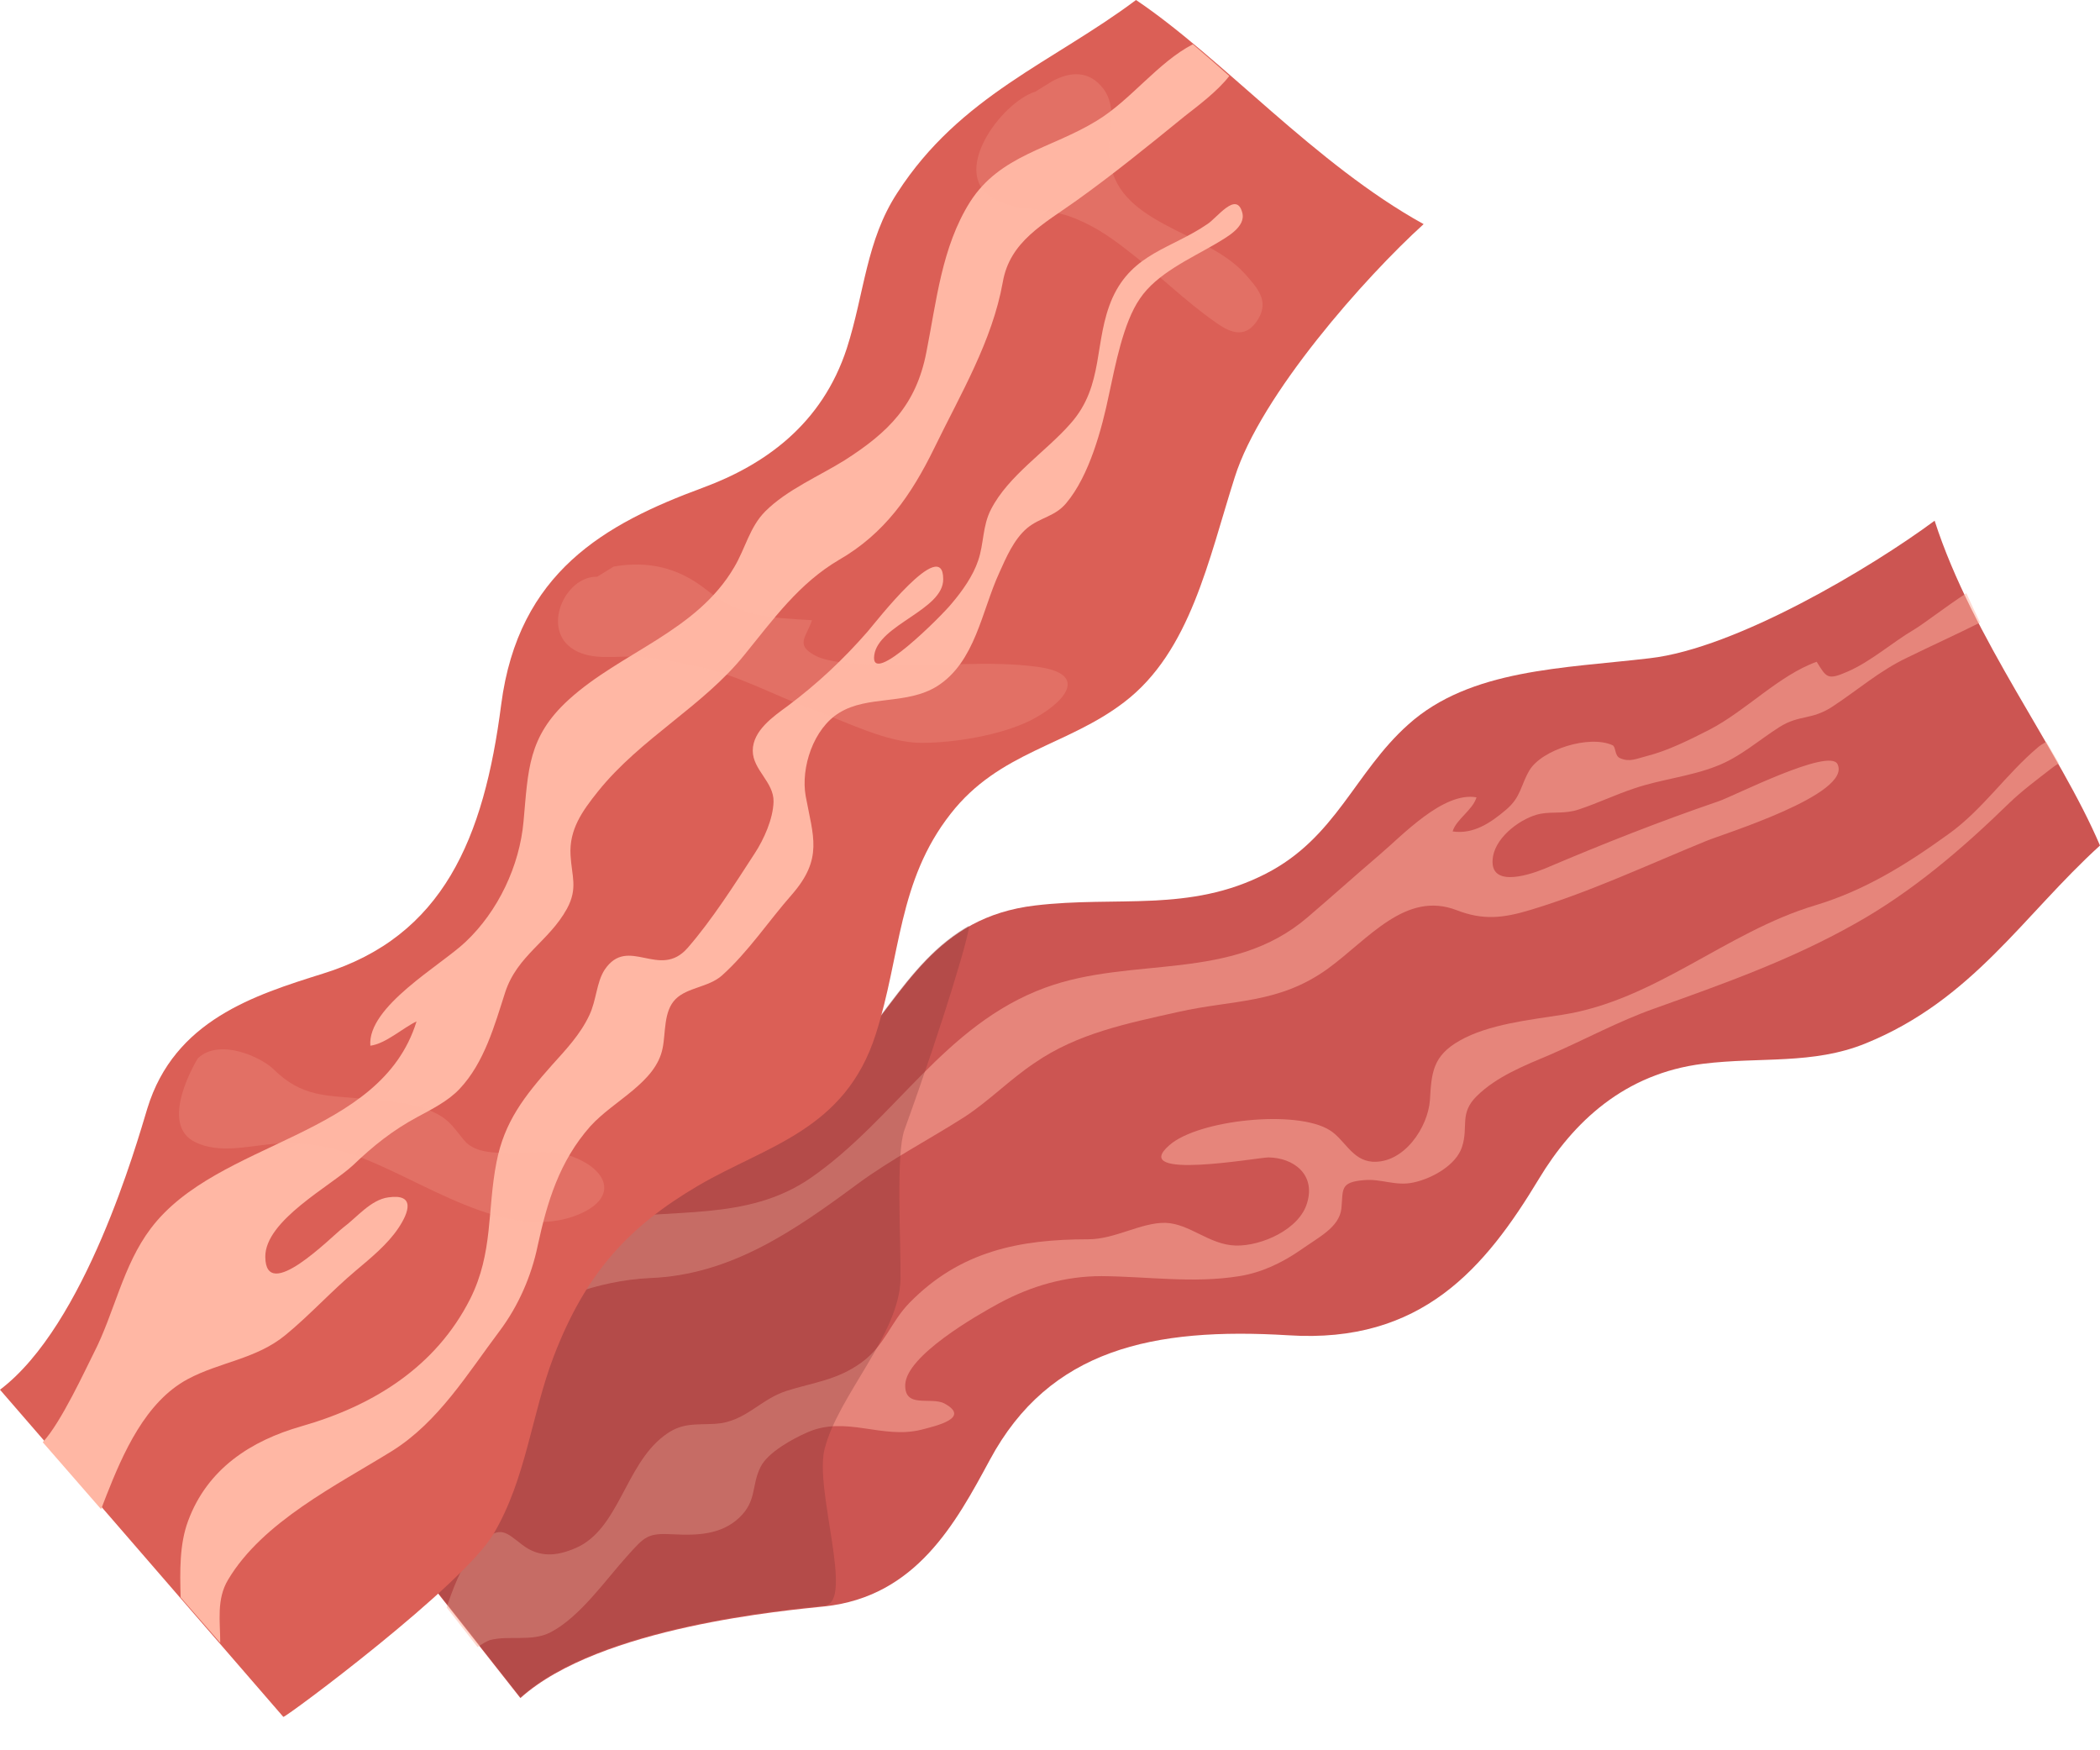 <svg width="48" height="40" viewBox="0 0 48 40" fill="none" xmlns="http://www.w3.org/2000/svg">
<path d="M48 19.323C46.245 20.917 45.089 22.851 42.644 23.845C41.435 24.337 40.234 24.149 38.927 24.311C37.135 24.534 35.962 25.636 35.174 26.943C33.947 28.976 32.496 30.713 29.45 30.516C26.36 30.328 23.987 30.829 22.625 33.363C21.846 34.805 20.941 36.488 18.846 36.712C18.021 36.801 13.713 37.169 11.895 38.807L5.777 31.035C5.786 30.954 9.512 27.561 10.793 27.104C12.181 26.621 13.624 26.773 15.039 26.531C17.054 26.173 18.272 25.403 19.49 24.015C20.691 22.663 21.371 20.962 23.664 20.693C25.536 20.469 27.184 20.863 28.931 19.968C30.543 19.144 30.964 17.649 32.191 16.556C33.606 15.285 35.747 15.276 37.709 15.043C39.679 14.819 42.769 12.975 44.22 11.9C45.089 14.595 47.069 17.138 48 19.323Z" fill="#CC5552"/>
<path opacity="0.5" d="M35.209 18.598C35.496 18.544 35.765 18.607 36.087 18.499C36.517 18.356 36.929 18.159 37.359 18.016C37.968 17.81 38.622 17.747 39.222 17.514C39.769 17.308 40.199 16.914 40.682 16.61C41.13 16.332 41.399 16.458 41.864 16.162C42.456 15.777 42.957 15.329 43.602 15.025C44.131 14.765 44.704 14.506 45.259 14.228C45.152 14.007 45.047 13.784 44.946 13.557C44.453 13.879 44.023 14.219 43.763 14.38C43.244 14.685 42.769 15.115 42.232 15.348C41.766 15.553 41.748 15.482 41.524 15.124C40.655 15.437 39.921 16.234 39.079 16.673C38.622 16.905 38.13 17.156 37.628 17.282C37.413 17.335 37.252 17.425 37.028 17.326C36.902 17.273 36.938 17.067 36.858 17.031C36.329 16.789 35.245 17.129 34.959 17.604C34.753 17.953 34.771 18.213 34.421 18.508C34.072 18.804 33.678 19.072 33.203 19.001C33.284 18.723 33.66 18.517 33.749 18.222C32.988 18.087 32.057 19.09 31.528 19.538C30.973 20.012 30.445 20.487 29.889 20.962C28.151 22.457 25.885 21.839 23.888 22.573C21.577 23.424 20.466 25.582 18.523 26.925C17.063 27.928 15.352 27.597 13.722 27.892C11.877 28.223 10.462 29.226 8.912 30.157C8.222 30.569 6.843 31.08 6.386 31.859L7.363 33.103C7.649 32.88 7.927 32.656 8.213 32.459C10.139 31.116 12.441 29.316 14.86 29.208C16.696 29.137 18.147 28.134 19.598 27.059C20.377 26.486 21.228 26.048 22.043 25.528C22.607 25.161 23.082 24.669 23.646 24.293C24.631 23.612 25.769 23.388 26.924 23.128C28.187 22.842 29.226 22.95 30.355 22.135C31.286 21.454 32.128 20.353 33.293 20.8C33.893 21.033 34.35 20.988 34.995 20.791C36.356 20.38 37.691 19.753 39.007 19.216C39.348 19.072 42.348 18.15 41.999 17.461C41.802 17.084 39.607 18.204 39.285 18.311C37.923 18.777 36.634 19.287 35.308 19.851C34.869 20.03 34.009 20.281 34.126 19.574C34.206 19.099 34.797 18.678 35.209 18.598Z" fill="#FFB7A4"/>
<path opacity="0.5" d="M46.773 16.95C46.683 17.004 46.612 17.049 46.585 17.076C45.85 17.694 45.322 18.5 44.534 19.064C43.566 19.762 42.617 20.353 41.48 20.693C39.455 21.302 37.834 22.86 35.711 23.191C34.968 23.308 34.027 23.406 33.364 23.782C32.746 24.132 32.72 24.517 32.684 25.143C32.639 25.761 32.093 26.594 31.367 26.549C30.901 26.513 30.74 26.048 30.4 25.833C29.647 25.349 27.381 25.591 26.727 26.173C25.787 26.988 28.761 26.451 28.994 26.451C29.576 26.46 30.068 26.845 29.88 27.48C29.71 28.098 28.823 28.483 28.241 28.465C27.641 28.448 27.193 27.964 26.638 27.946C26.074 27.937 25.491 28.322 24.873 28.322C23.306 28.322 21.945 28.591 20.789 29.773C20.359 30.211 20.225 30.749 19.696 31.134C19.132 31.546 18.595 31.59 17.977 31.787C17.367 31.984 17.036 32.495 16.355 32.539C15.872 32.566 15.576 32.504 15.173 32.817C14.286 33.489 14.143 34.957 13.158 35.378C12.728 35.566 12.325 35.602 11.94 35.306C11.563 35.02 11.447 34.85 10.999 35.244C10.65 35.566 10.399 36.175 10.247 36.623C10.229 36.658 10.217 36.697 10.211 36.739L10.918 37.643C11.026 37.563 11.124 37.509 11.196 37.482C11.644 37.366 12.155 37.527 12.585 37.303C13.256 36.954 13.838 36.112 14.331 35.566C14.743 35.109 14.797 35.029 15.406 35.065C15.934 35.091 16.481 35.074 16.893 34.688C17.305 34.303 17.171 33.945 17.385 33.524C17.547 33.193 18.12 32.88 18.451 32.736C19.329 32.343 20.162 32.898 21.058 32.674C21.407 32.584 22.195 32.405 21.586 32.074C21.273 31.913 20.673 32.199 20.691 31.644C20.717 30.982 22.312 30.068 22.84 29.782C23.575 29.388 24.345 29.164 25.178 29.164C26.244 29.173 27.283 29.334 28.331 29.164C28.832 29.083 29.289 28.868 29.719 28.573C30.149 28.268 30.606 28.053 30.66 27.624C30.704 27.185 30.615 27.015 31.179 26.97C31.573 26.934 31.896 27.113 32.308 27.024C32.729 26.934 33.284 26.63 33.418 26.209C33.571 25.743 33.347 25.448 33.759 25.045C34.206 24.606 34.833 24.355 35.407 24.114C36.213 23.765 37.001 23.335 37.816 23.048C39.392 22.484 40.933 21.938 42.393 21.114C43.71 20.38 44.865 19.386 45.922 18.356C46.218 18.07 46.558 17.819 46.88 17.568C46.925 17.532 46.988 17.488 47.06 17.443C46.964 17.282 46.868 17.118 46.773 16.95Z" fill="#FFB7A4"/>
<path opacity="0.3" d="M19.49 23.997C18.272 25.385 17.054 26.155 15.039 26.513C13.624 26.755 12.181 26.602 10.793 27.086C9.512 27.543 5.786 30.936 5.777 31.017L11.895 38.789C13.713 37.15 18.021 36.783 18.846 36.694C19.535 36.622 18.613 34.052 18.846 33.121C19.15 31.903 20.556 30.497 20.583 29.235C20.592 28.331 20.476 26.361 20.673 25.823C21.604 23.245 22.204 21.203 22.142 21.158C20.977 21.821 20.368 23.003 19.49 23.997Z" fill="#7C3333"/>
<path d="M25.966 0C24.067 1.424 21.944 2.185 20.511 4.405C19.795 5.498 19.759 6.707 19.356 7.96C18.792 9.688 17.493 10.62 16.06 11.148C13.829 11.972 11.85 13.073 11.456 16.099C11.062 19.162 10.13 21.4 7.38 22.251C5.813 22.743 3.986 23.316 3.368 25.331C3.126 26.128 1.953 30.283 0 31.76L6.476 39.237C6.556 39.237 10.596 36.228 11.286 35.046C12.029 33.784 12.146 32.333 12.656 30.999C13.391 29.083 14.376 28.026 15.961 27.095C17.52 26.182 19.32 25.832 20.019 23.63C20.592 21.839 20.52 20.138 21.729 18.598C22.84 17.174 24.39 17.049 25.697 16.046C27.211 14.891 27.623 12.786 28.223 10.906C28.814 9.026 31.206 6.331 32.54 5.122C30.059 3.752 27.937 1.325 25.966 0Z" fill="#DB5F56"/>
<path d="M27.265 1.012C26.468 1.424 25.841 2.292 25.071 2.758C24.023 3.402 22.858 3.537 22.169 4.62C21.524 5.65 21.407 6.877 21.174 8.05C20.942 9.249 20.314 9.876 19.302 10.521C18.711 10.888 17.986 11.193 17.493 11.685C17.135 12.043 17.036 12.536 16.785 12.957C15.926 14.434 14.197 14.899 12.997 15.992C12.065 16.843 12.074 17.595 11.967 18.768C11.877 19.788 11.384 20.827 10.641 21.526C10.077 22.063 8.393 23.003 8.465 23.898C8.814 23.854 9.217 23.486 9.521 23.343C8.697 26.012 4.989 26.038 3.449 28.071C2.804 28.922 2.616 30.005 2.141 30.927C1.971 31.259 1.398 32.512 0.977 32.96L2.311 34.491C2.353 34.378 2.392 34.276 2.428 34.187C2.813 33.211 3.323 32.038 4.291 31.518C5.025 31.124 5.858 31.062 6.53 30.506C7.085 30.05 7.578 29.504 8.133 29.038C8.473 28.751 8.859 28.438 9.109 28.062C9.342 27.713 9.504 27.274 8.877 27.364C8.473 27.417 8.151 27.829 7.846 28.053C7.56 28.277 6.073 29.799 6.064 28.725C6.055 27.892 7.56 27.104 8.07 26.629C8.536 26.182 8.975 25.832 9.539 25.528C9.871 25.349 10.247 25.161 10.507 24.883C11.071 24.283 11.304 23.433 11.546 22.681C11.823 21.83 12.549 21.517 12.961 20.764C13.212 20.299 13.068 20.021 13.041 19.547C13.006 18.956 13.31 18.535 13.668 18.087C14.645 16.869 16.069 16.144 17.018 14.962C17.681 14.147 18.263 13.332 19.177 12.795C20.216 12.195 20.825 11.327 21.362 10.226C21.954 9.008 22.679 7.799 22.921 6.447C23.082 5.516 23.852 5.122 24.605 4.584C25.456 3.976 26.271 3.313 27.086 2.65C27.372 2.426 27.829 2.086 28.098 1.737C27.817 1.486 27.54 1.245 27.265 1.012Z" fill="#FFB7A4"/>
<path d="M27.596 5.122C26.772 5.686 25.895 5.784 25.429 6.805C24.99 7.799 25.25 8.802 24.47 9.679C23.915 10.315 23.046 10.87 22.652 11.64C22.455 12.016 22.491 12.428 22.357 12.813C22.24 13.162 21.998 13.503 21.756 13.789C21.55 14.049 19.875 15.732 19.983 14.971C20.081 14.273 21.568 13.941 21.559 13.234C21.559 12.222 20.01 14.228 19.831 14.434C19.267 15.079 18.684 15.625 18.003 16.135C17.672 16.377 17.206 16.699 17.206 17.156C17.206 17.595 17.69 17.872 17.681 18.32C17.672 18.714 17.457 19.189 17.251 19.502C16.794 20.209 16.266 21.033 15.72 21.66C15.075 22.403 14.358 21.364 13.821 22.161C13.633 22.448 13.633 22.86 13.471 23.2C13.265 23.639 12.943 23.979 12.62 24.337C11.985 25.053 11.528 25.636 11.349 26.558C11.134 27.65 11.277 28.626 10.748 29.683C9.96 31.241 8.527 32.127 6.897 32.593C5.733 32.924 4.738 33.569 4.299 34.76C4.102 35.288 4.111 35.906 4.129 36.506L5.034 37.544C5.034 37.052 4.944 36.551 5.213 36.103C6.001 34.778 7.694 33.945 8.966 33.157C10.023 32.494 10.686 31.393 11.42 30.417C11.85 29.844 12.146 29.163 12.289 28.474C12.504 27.48 12.782 26.54 13.498 25.734C14.036 25.143 14.994 24.74 15.146 23.952C15.218 23.603 15.164 23.11 15.442 22.833C15.711 22.564 16.194 22.564 16.499 22.296C17.108 21.75 17.565 21.051 18.102 20.442C18.819 19.618 18.586 19.117 18.416 18.195C18.299 17.541 18.595 16.646 19.186 16.288C19.84 15.884 20.726 16.117 21.425 15.679C22.294 15.123 22.437 13.968 22.84 13.091C23.002 12.733 23.172 12.33 23.476 12.07C23.781 11.819 24.112 11.81 24.372 11.497C24.9 10.87 25.187 9.796 25.348 9.017C25.491 8.363 25.671 7.378 26.056 6.823C26.441 6.25 27.211 5.91 27.793 5.569C28.008 5.435 28.492 5.193 28.393 4.853C28.259 4.361 27.82 4.978 27.596 5.122Z" fill="#FFB7A4"/>
<path opacity="0.2" d="M23.718 15.24C22.581 15.088 21.452 15.24 20.297 15.195C19.867 15.177 18.98 15.186 18.613 14.971C18.174 14.729 18.433 14.559 18.559 14.174C17.547 14.112 16.929 14.103 16.131 13.467C15.496 12.966 14.806 12.813 14.027 12.948L13.65 13.18C12.907 13.162 12.352 14.407 13.131 14.855C13.543 15.097 14.072 14.989 14.528 15.007C15.012 15.034 15.469 15.132 15.934 15.231C16.866 15.419 17.69 15.893 18.577 16.216C19.32 16.484 20.27 16.977 21.058 16.977C21.81 16.977 22.849 16.807 23.53 16.476C24.273 16.108 24.963 15.41 23.718 15.24Z" fill="#FFB7A4"/>
<path opacity="0.2" d="M28.456 6.259C27.552 5.247 25.456 5.14 25.357 3.546C25.321 3.026 25.554 2.48 25.223 2.033C24.9 1.603 24.462 1.63 24.041 1.862L23.664 2.095C22.885 2.337 21.64 4.011 22.769 4.575C23.252 4.817 23.897 4.764 24.417 4.934C24.909 5.104 25.321 5.372 25.724 5.686C26.432 6.223 27.077 6.877 27.802 7.378C28.143 7.62 28.483 7.745 28.761 7.289C29.012 6.868 28.734 6.572 28.456 6.259Z" fill="#FFB7A4"/>
<path opacity="0.2" d="M12.951 26.388C12.244 26.182 11.043 26.594 10.605 26.056C10.327 25.716 10.228 25.519 9.718 25.34C9.27 25.179 8.822 25.161 8.356 25.116C7.452 25.027 6.914 25.089 6.243 24.427C5.983 24.176 5.033 23.71 4.523 24.185C4.523 24.185 3.582 25.698 4.478 26.11C5.016 26.361 5.634 26.2 6.207 26.146C6.861 26.083 7.443 26.182 8.07 26.388C9.61 26.916 11.581 28.447 13.238 27.749C14.187 27.346 13.865 26.665 12.951 26.388Z" fill="#FFB7A4"/>
</svg>

